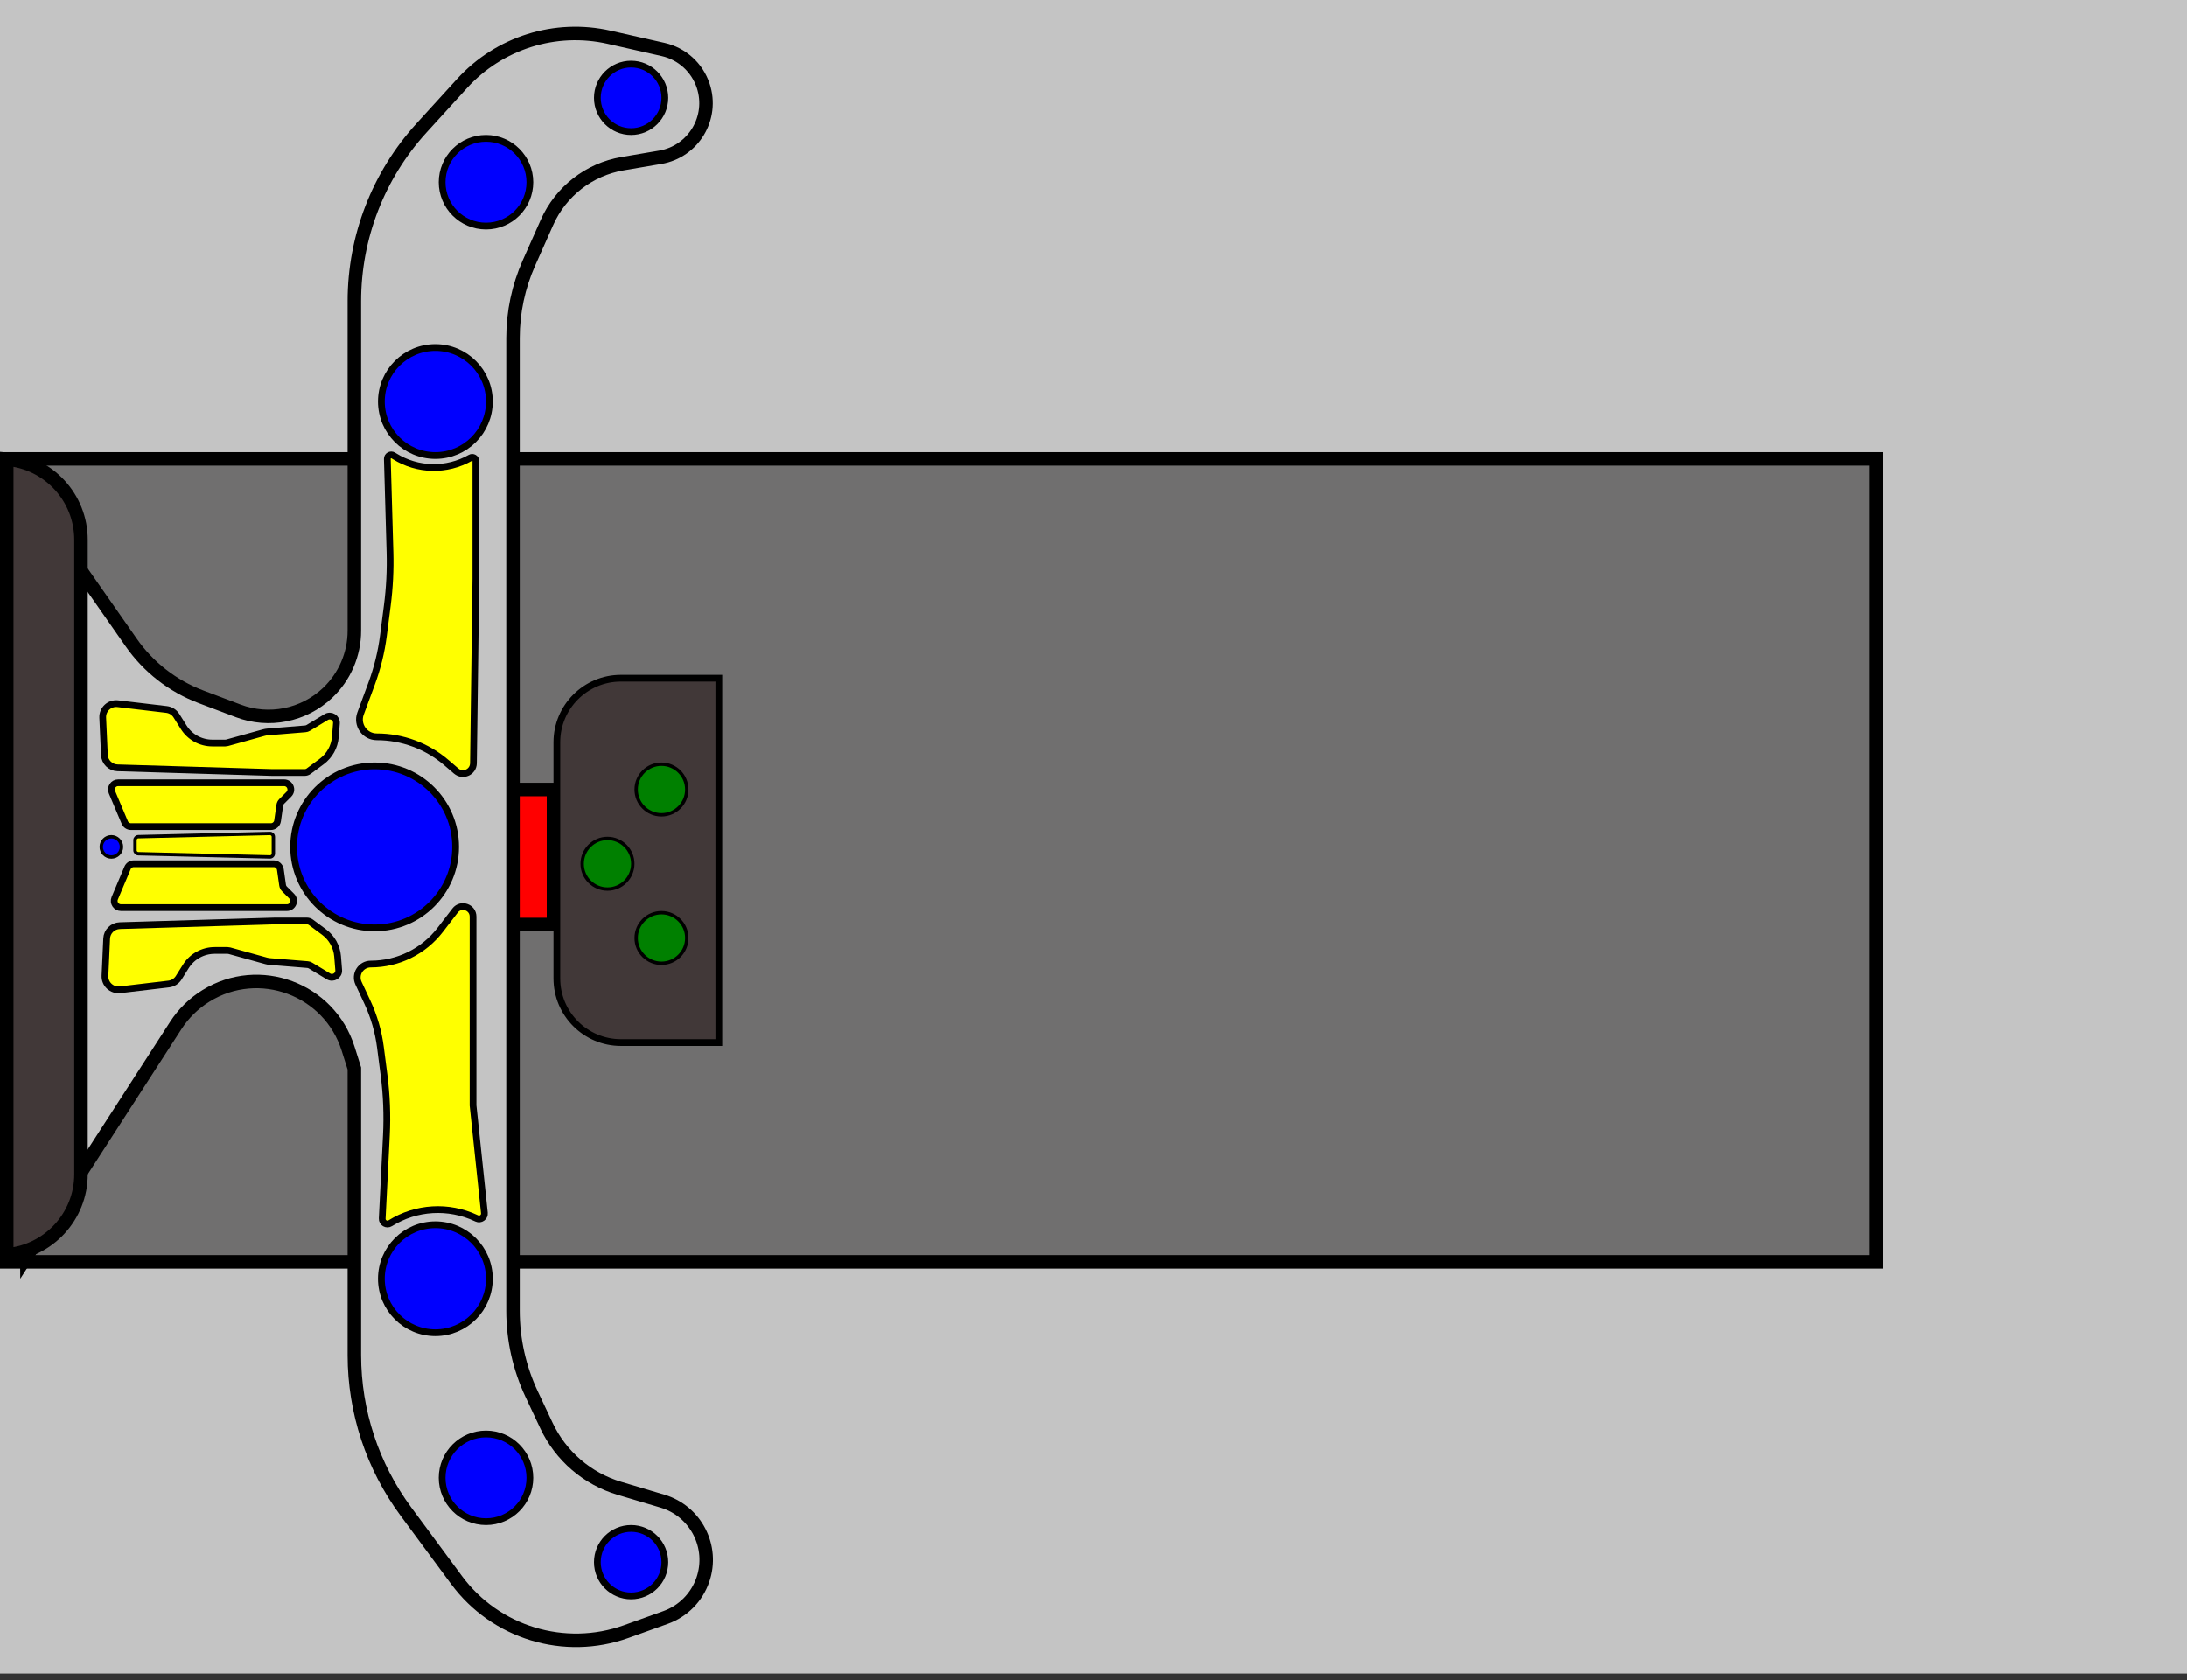 <svg width="324" height="249" viewBox="0 0 324 249" fill="none" xmlns="http://www.w3.org/2000/svg">
<rect x="0" y="0" width="324" height="249" fill="#333333" stroke="none"/>
<rect width="324" height="248" fill="#C4C4C4"/>
<rect x="1" y="68" width="277" height="119" fill="#706F6F" stroke="black" stroke-width="2"/>
<path d="M1 117H82V137H1V117Z" fill="#FF0000" stroke="black" stroke-width="2"/>
<path d="M82.5 110C82.5 104.753 86.753 100.5 92 100.5H106.5V154.5H92C86.753 154.5 82.5 150.247 82.5 145V110Z" fill="#413838" stroke="black"/>
<path d="M52.5 158.5V158.346L52.454 158.199L51.571 155.402C48.778 146.558 38.408 142.705 30.517 147.579C28.717 148.691 27.187 150.191 26.039 151.969L3.972 186.15L3.027 71.716L19.437 95.213C21.991 98.87 25.589 101.67 29.761 103.249L35.289 105.341C39.842 107.063 44.978 106.035 48.516 102.693C51.059 100.292 52.5 96.949 52.5 93.452V44.622C52.5 35.141 56.038 26.002 62.421 18.993L68.442 12.383C73.946 6.339 82.274 3.719 90.247 5.525L98.255 7.338C101.033 7.967 103.28 10.001 104.18 12.703C105.759 17.438 102.744 22.465 97.823 23.303L92.231 24.255C87.28 25.098 83.078 28.363 81.038 32.953L78.355 38.988C76.802 42.482 76 46.264 76 50.087V123.5V194.241C76 198.51 76.943 202.726 78.76 206.589L80.962 211.267C83.077 215.762 87.007 219.141 91.767 220.559L98.144 222.459C103.09 223.932 105.812 229.229 104.129 234.108C103.233 236.708 101.205 238.761 98.616 239.689L92.769 241.785C83.623 245.063 73.409 241.959 67.634 234.146L60.135 224C55.176 217.291 52.5 209.168 52.5 200.826V158.5Z" fill="#C4C4C4" stroke="black" stroke-width="2"/>
<circle cx="98" cy="117" r="3.75" fill="#008000" stroke="black" stroke-width="0.5"/>
<path d="M93.75 128C93.75 130.071 92.071 131.75 90 131.75C87.929 131.75 86.25 130.071 86.25 128C86.25 125.929 87.929 124.25 90 124.25C92.071 124.25 93.75 125.929 93.75 128Z" fill="#008000" stroke="black" stroke-width="0.5"/>
<circle cx="98" cy="139" r="3.75" fill="#008000" stroke="black" stroke-width="0.5"/>
<circle cx="93.5" cy="14.5" r="5" fill="#0000FF" stroke="black"/>
<circle cx="72" cy="27" r="6.5" fill="#0000FF" stroke="black"/>
<circle cx="72" cy="219" r="6.5" fill="#0000FF" stroke="black"/>
<circle cx="64.5" cy="189.5" r="8" fill="#0000FF" stroke="black"/>
<circle cx="64.5" cy="59.5" r="8" fill="#0000FF" stroke="black"/>
<circle cx="55.5" cy="125.5" r="12" fill="#0000FF" stroke="black"/>
<circle cx="93.5" cy="231.5" r="5" fill="#0000FF" stroke="black"/>
<path d="M70.079 163.794V163.82L70.082 163.846L71.761 179.758C71.826 180.377 71.189 180.83 70.625 180.565L70.529 180.52C66.438 178.595 61.649 178.88 57.815 181.276C57.281 181.61 56.591 181.205 56.623 180.575L57.244 168.22C57.392 165.262 57.276 162.297 56.897 159.359L56.36 155.197C56.06 152.872 55.402 150.607 54.41 148.484L53.113 145.707C52.495 144.383 53.461 142.865 54.922 142.865C58.954 142.865 62.757 140.992 65.215 137.796L67.42 134.928C68.284 133.805 70.079 134.416 70.079 135.832L70.079 163.794ZM70.5 68.319V85.763V85.767L70.138 113.106C70.12 114.422 68.576 115.119 67.578 114.262L66.121 113.011C63.253 110.549 59.598 109.195 55.819 109.195C54.034 109.195 52.796 107.417 53.414 105.743L55.06 101.289C55.904 99.004 56.488 96.632 56.8 94.216L57.38 89.726C57.718 87.107 57.85 84.466 57.775 81.827L57.382 68.004C57.368 67.541 57.877 67.25 58.269 67.496L58.437 67.601C61.855 69.745 66.175 69.838 69.683 67.844C70.048 67.637 70.5 67.9 70.5 68.319Z" fill="#FFFF00" stroke="black"/>
<path d="M24.68 105.135C25.28 105.206 25.817 105.546 26.138 106.058L27.214 107.772C28.128 109.23 29.728 110.114 31.449 110.114H33.381C33.471 110.114 33.561 110.102 33.648 110.078L39.083 108.568C39.266 108.518 39.453 108.484 39.642 108.469L45.231 108.012C45.385 108 45.535 107.951 45.667 107.871L48.328 106.26C49.026 105.838 49.908 106.383 49.843 107.196L49.679 109.228C49.563 110.663 48.833 111.979 47.677 112.839L45.731 114.284C45.559 114.412 45.35 114.482 45.135 114.482H40.365L17.407 113.789C16.362 113.757 15.517 112.925 15.47 111.88L15.333 108.866L15.219 106.354C15.163 105.121 16.227 104.132 17.453 104.278L24.68 105.135Z" fill="#FFFF00"/>
<path d="M25.003 145.824C25.611 145.752 26.152 145.41 26.475 144.896L27.54 143.199C28.459 141.734 30.077 140.844 31.818 140.844H33.713C33.805 140.844 33.896 140.856 33.985 140.881L39.413 142.388C39.599 142.44 39.789 142.474 39.981 142.489L45.562 142.945C45.719 142.958 45.87 143.007 46.005 143.088L48.647 144.688C49.35 145.114 50.242 144.57 50.177 143.757L50.012 141.715C49.897 140.288 49.169 138.979 48.013 138.12L46.069 136.676C45.895 136.546 45.682 136.476 45.465 136.476H40.7L17.756 137.169C16.702 137.2 15.851 138.031 15.804 139.075L15.553 144.606C15.498 145.838 16.571 146.824 17.806 146.678L25.003 145.824Z" fill="#FFFF00"/>
<path d="M24.68 105.135C25.28 105.206 25.817 105.546 26.138 106.058L27.214 107.772C28.128 109.23 29.728 110.114 31.449 110.114H33.381C33.471 110.114 33.561 110.102 33.648 110.078L39.083 108.568C39.266 108.518 39.453 108.484 39.642 108.469L45.231 108.012C45.385 108 45.535 107.951 45.667 107.871L48.328 106.26C49.026 105.838 49.908 106.383 49.843 107.196L49.679 109.228C49.563 110.663 48.833 111.979 47.677 112.839L45.731 114.284C45.559 114.412 45.35 114.482 45.135 114.482H40.365L17.407 113.789C16.362 113.757 15.517 112.925 15.47 111.88L15.333 108.866L15.219 106.354C15.163 105.121 16.227 104.132 17.453 104.278L24.68 105.135Z" stroke="black"/>
<path d="M25.003 145.824C25.611 145.752 26.152 145.41 26.475 144.896L27.54 143.199C28.459 141.734 30.077 140.844 31.818 140.844H33.713C33.805 140.844 33.896 140.856 33.985 140.881L39.413 142.388C39.599 142.44 39.789 142.474 39.981 142.489L45.562 142.945C45.719 142.958 45.87 143.007 46.005 143.088L48.647 144.688C49.35 145.114 50.242 144.57 50.177 143.757L50.012 141.715C49.897 140.288 49.169 138.979 48.013 138.12L46.069 136.676C45.895 136.546 45.682 136.476 45.465 136.476H40.7L17.756 137.169C16.702 137.2 15.851 138.031 15.804 139.075L15.553 144.606C15.498 145.838 16.571 146.824 17.806 146.678L25.003 145.824Z" stroke="black"/>
<path d="M30.5 116H42.086C42.977 116 43.423 117.077 42.793 117.707L41.736 118.764C41.583 118.917 41.483 119.116 41.453 119.33L41.123 121.641C41.052 122.134 40.63 122.5 40.133 122.5H19.405C19.003 122.5 18.64 122.259 18.484 121.889L16.586 117.389C16.308 116.729 16.792 116 17.507 116H30.5Z" fill="#FFFF00"/>
<path d="M30.914 134.5H42.5C43.391 134.5 43.837 133.423 43.207 132.793L42.15 131.736C41.997 131.583 41.898 131.384 41.867 131.17L41.537 128.859C41.467 128.366 41.045 128 40.547 128H19.82C19.417 128 19.054 128.241 18.898 128.611L17 133.111C16.722 133.771 17.206 134.5 17.921 134.5H30.914Z" fill="#FFFF00"/>
<path d="M30.5 116H42.086C42.977 116 43.423 117.077 42.793 117.707L41.736 118.764C41.583 118.917 41.483 119.116 41.453 119.33L41.123 121.641C41.052 122.134 40.63 122.5 40.133 122.5H19.405C19.003 122.5 18.64 122.259 18.484 121.889L16.586 117.389C16.308 116.729 16.792 116 17.507 116H30.5Z" stroke="black"/>
<path d="M30.914 134.5H42.5C43.391 134.5 43.837 133.423 43.207 132.793L42.15 131.736C41.997 131.583 41.898 131.384 41.867 131.17L41.537 128.859C41.467 128.366 41.045 128 40.547 128H19.82C19.417 128 19.054 128.241 18.898 128.611L17 133.111C16.722 133.771 17.206 134.5 17.921 134.5H30.914Z" stroke="black"/>
<path d="M20 124.488C20 124.217 20.216 123.995 20.488 123.988L39.988 123.512C40.269 123.506 40.5 123.731 40.5 124.012V126.488C40.5 126.769 40.269 126.994 39.988 126.988L20.488 126.512C20.216 126.505 20 126.283 20 126.012V124.488Z" fill="#FFFF00" stroke="black" stroke-width="0.5"/>
<circle cx="16.5" cy="125.5" r="1.5" fill="#0000FF" stroke="black" stroke-width="0.5"/>
<path d="M12 80V174C12 180.291 7.16 185.451 1 185.959V68.041C7.16 68.549 12 73.709 12 80Z" fill="#413838" stroke="black" stroke-width="2"/>
</svg>

